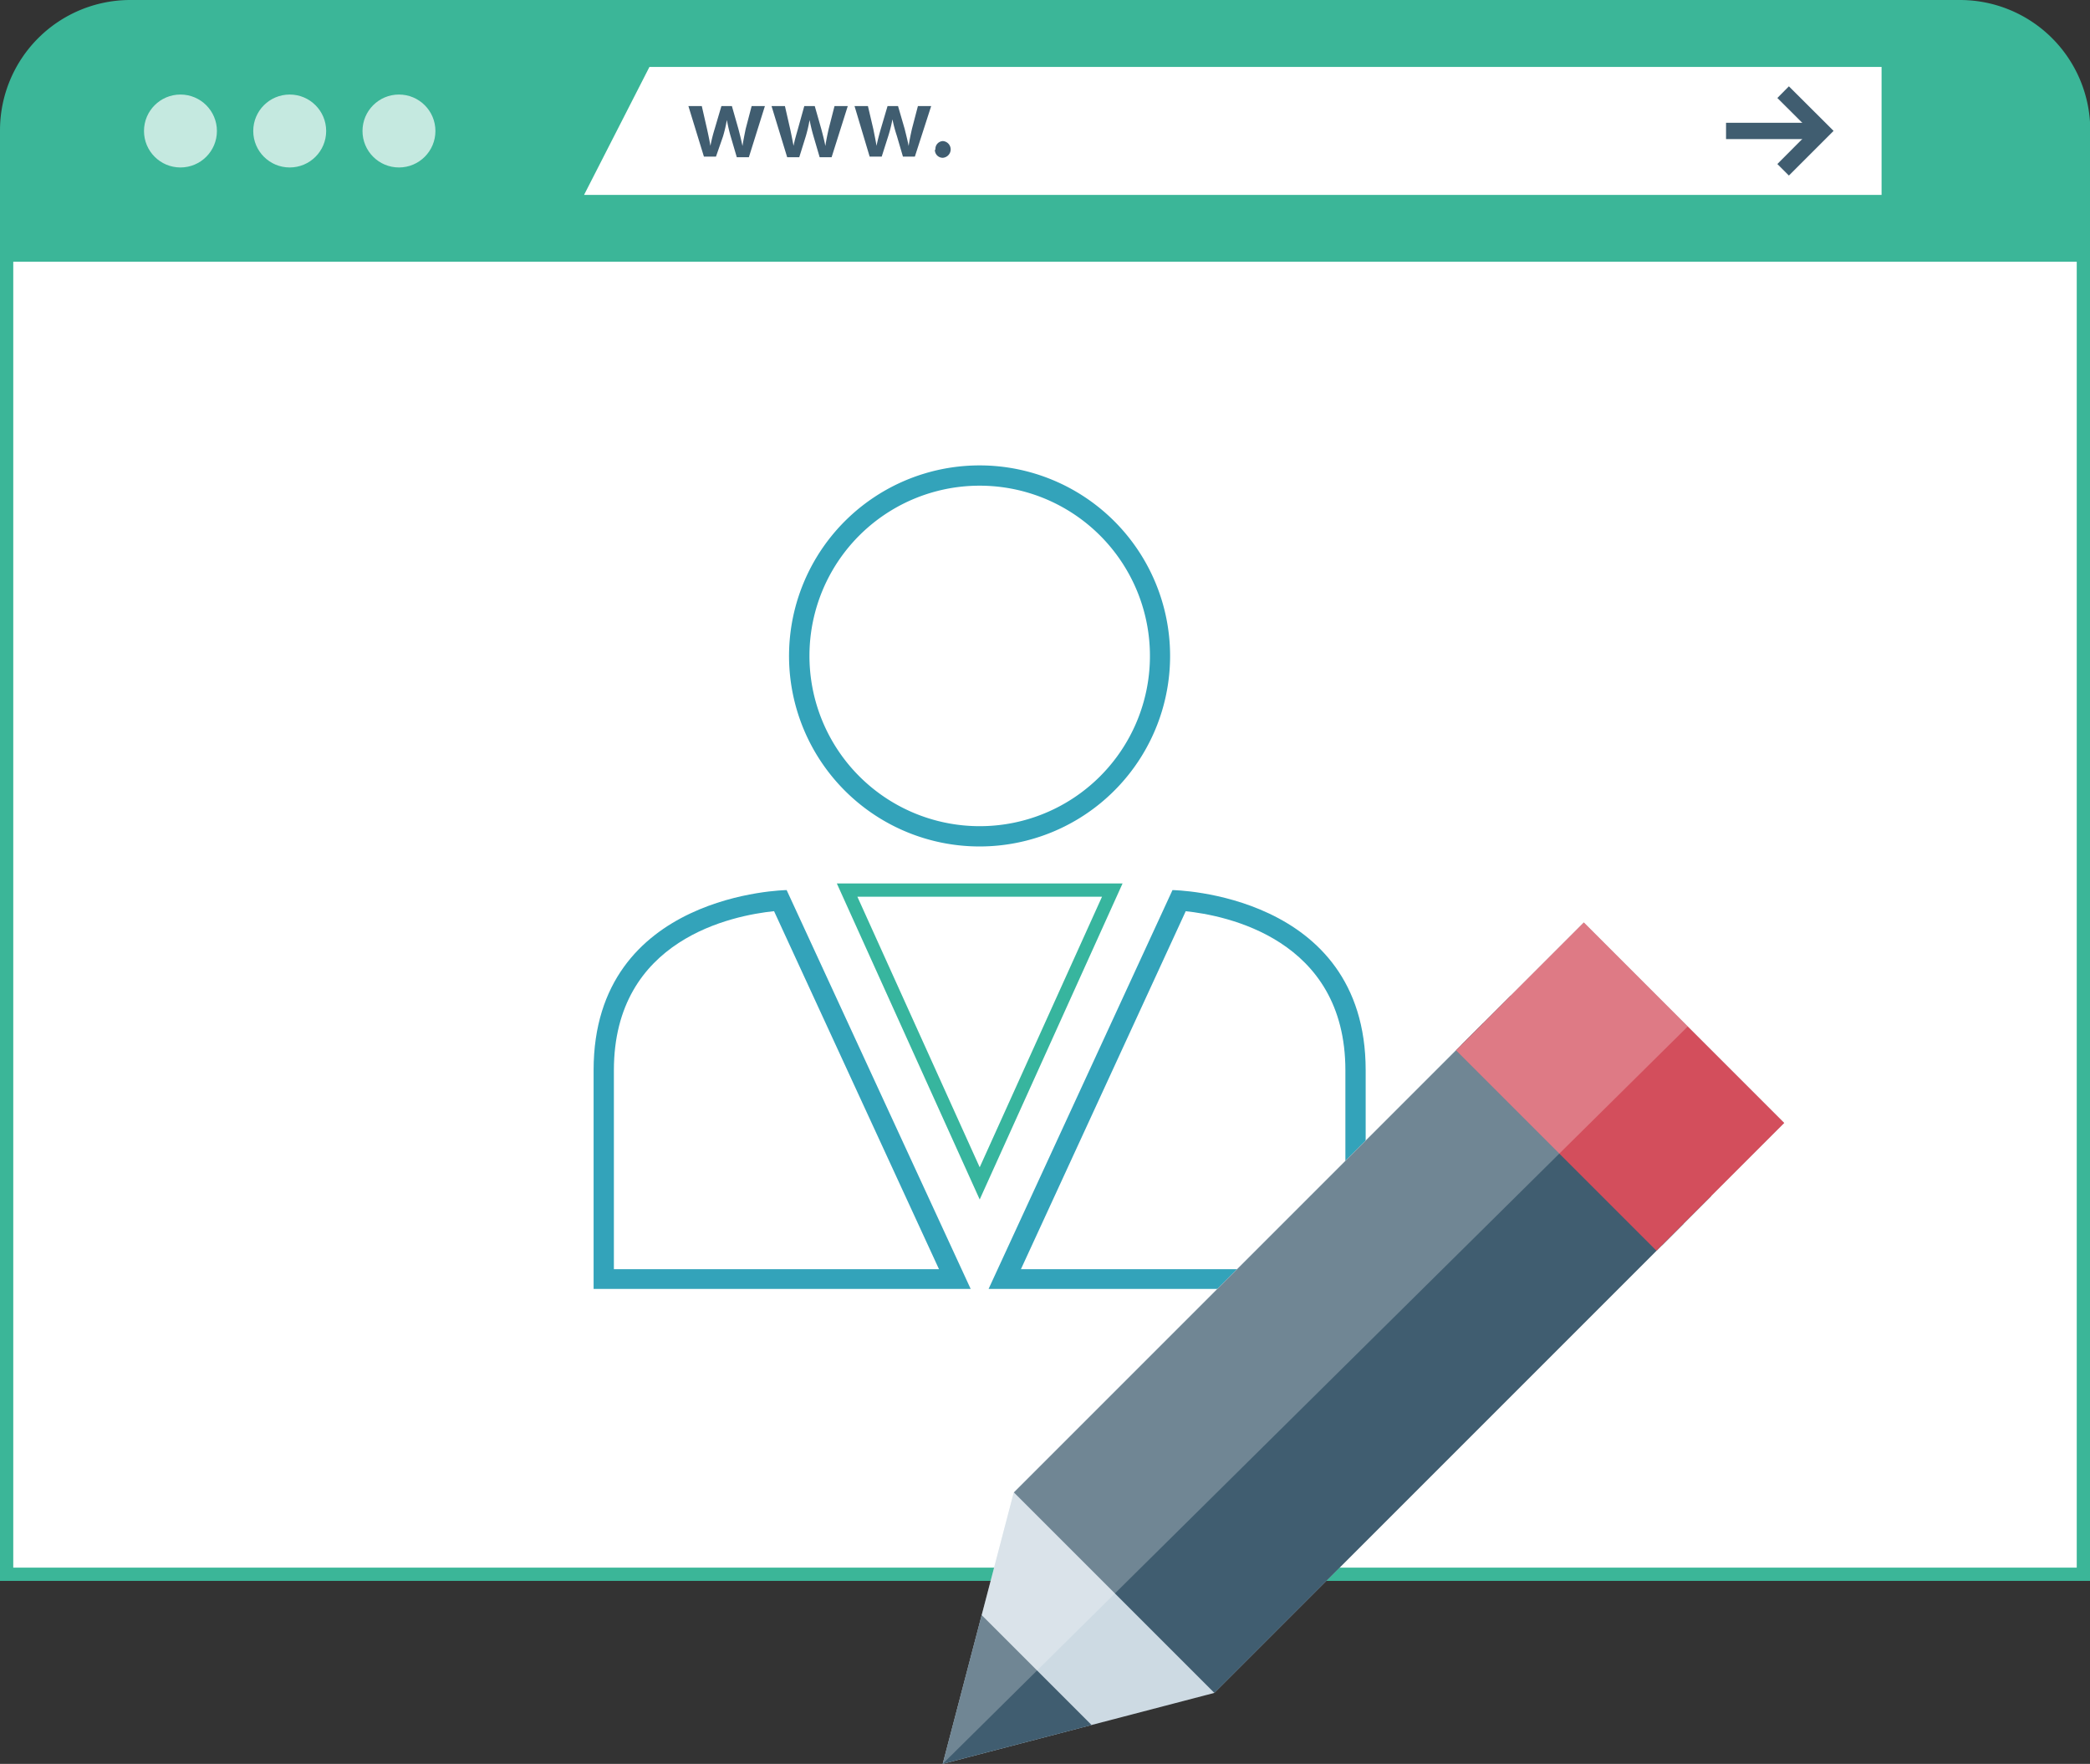<svg xmlns="http://www.w3.org/2000/svg" viewBox="0 0 157.63 133.03"><rect x="0" y="0" width="157.63" height="133.03" fill="#333333" stroke="none"/><defs><style>.cls-1{fill:#fff;}.cls-2{fill:#3bb698;}.cls-3{opacity:0.7;}.cls-4{fill:#405d70;}.cls-5{fill:#33a3ba;}.cls-6{fill:none;stroke:#37b59e;stroke-miterlimit:10;}.cls-7{fill:#cddae3;}.cls-8{fill:#d34e5c;}.cls-9{opacity:0.25;}</style></defs><title>w</title><g id="圖層_2" data-name="圖層 2"><g id="圖層_1-2" data-name="圖層 1"><rect class="cls-1" x="0.5" y="15.2" width="156.63" height="103.53"/><path class="cls-2" d="M156.63,15.7V118.23H1V15.7H156.63m1-1H0V119.23H157.63V14.7Z"/><path class="cls-2" d="M9.83,0h138a9.83,9.83,0,0,1,9.82,9.83h0v9.91H0V9.83A9.83,9.83,0,0,1,9.82,0Z"/><g class="cls-3"><circle class="cls-1" cx="13.61" cy="9.88" r="2.75"/></g><g class="cls-3"><circle class="cls-1" cx="21.85" cy="9.88" r="2.75"/></g><g class="cls-3"><circle class="cls-1" cx="30.09" cy="9.88" r="2.75"/></g><polygon class="cls-1" points="141.91 14.7 44.05 14.7 48.98 5.05 141.91 5.05 141.91 14.7"/><path class="cls-4" d="M52.93,8l.4,1.75c.09.41.18.83.25,1.25h0a11.82,11.82,0,0,1,.31-1.24L54.41,8h.79l.49,1.72c.12.45.22.87.31,1.29h0c.06-.42.15-.84.24-1.29L56.69,8h1l-1.21,3.86h-.91l-.46-1.57c-.12-.41-.21-.82-.29-1.24h0a10.62,10.62,0,0,1-.29,1.24L54,11.81h-.91L51.92,8Z"/><path class="cls-4" d="M59.2,8l.4,1.75c.09.41.17.83.25,1.25h0c.08-.42.21-.85.32-1.24L60.66,8h.79l.49,1.72c.12.45.23.87.31,1.29h0c.06-.42.15-.84.25-1.29L62.94,8h1l-1.22,3.86h-.9l-.46-1.57c-.12-.41-.22-.82-.3-1.24h0a10.62,10.62,0,0,1-.29,1.24l-.49,1.57h-.91L58.19,8Z"/><path class="cls-4" d="M65.46,8l.41,1.75c.08.41.17.83.24,1.25h0c.08-.42.2-.85.31-1.24L66.94,8h.79l.5,1.72c.11.45.22.87.3,1.29h0c.06-.42.15-.84.25-1.29L69.23,8h1L69,11.81h-.9l-.46-1.57A10.62,10.62,0,0,1,67.31,9h0A10.62,10.62,0,0,1,67,10.24l-.5,1.57h-.91L64.45,8Z"/><path class="cls-4" d="M70.55,11.27a.59.59,0,0,1,.56-.63h0a.63.63,0,0,1,.59.67.64.64,0,0,1-.59.59.59.59,0,0,1-.6-.59Z"/><rect class="cls-4" x="130.18" y="9.26" width="6.64" height="1.23"/><polygon class="cls-4" points="134.92 13.24 134.05 12.37 136.54 9.87 134.05 7.39 134.92 6.51 138.29 9.87 134.92 13.24"/><circle class="cls-1" cx="73.89" cy="49.46" r="13.6"/><path class="cls-5" d="M73.89,36.63A12.84,12.84,0,1,1,61.05,49.46,12.83,12.83,0,0,1,73.89,36.63m0-1.53A14.37,14.37,0,1,0,88.25,49.46,14.37,14.37,0,0,0,73.89,35.1Z"/><path class="cls-1" d="M45.54,96.45V80.71c0-11.29,10.81-12.64,13.31-12.8L72,96.45Z"/><path class="cls-5" d="M58.38,68.72l12.44,27H46.3v-15c0-9.93,9-11.68,12.08-12m.95-1.59s-14.56.19-14.56,13.58v16.5H73.21L59.33,67.13Z"/><path class="cls-1" d="M75.76,96.45,88.92,67.91c2.5.17,13.32,1.53,13.32,12.8V96.45Z"/><path class="cls-5" d="M89.4,68.72c3,.31,12.07,2.06,12.07,12v15H77l12.43-27m-1-1.59L74.56,97.21H103V80.71c0-13.39-14.56-13.58-14.56-13.58Z"/><polygon class="cls-6" points="73.89 67.13 63.89 67.13 73.89 89.25 83.89 67.13 73.89 67.13"/><polygon class="cls-7" points="71.1 133.03 91.58 127.68 134.56 84.69 119.44 69.57 76.46 112.56 71.1 133.03"/><polyline class="cls-4" points="74.04 121.81 71.1 133.03 82.33 130.1"/><rect class="cls-4" x="117.46" y="74.85" width="2.28" height="21.38" transform="translate(-25.74 108.92) rotate(-45)"/><rect class="cls-4" x="76.27" y="90.68" width="53.01" height="21.38" transform="translate(-41.58 102.37) rotate(-45)"/><rect class="cls-8" x="115.38" y="71.26" width="13.63" height="21.38" transform="translate(-22.16 110.41) rotate(-45)"/><g class="cls-9"><polygon class="cls-1" points="71.1 133.03 127.29 77.42 119.44 69.58 76.47 112.55 71.1 133.03"/></g></g></g></svg>